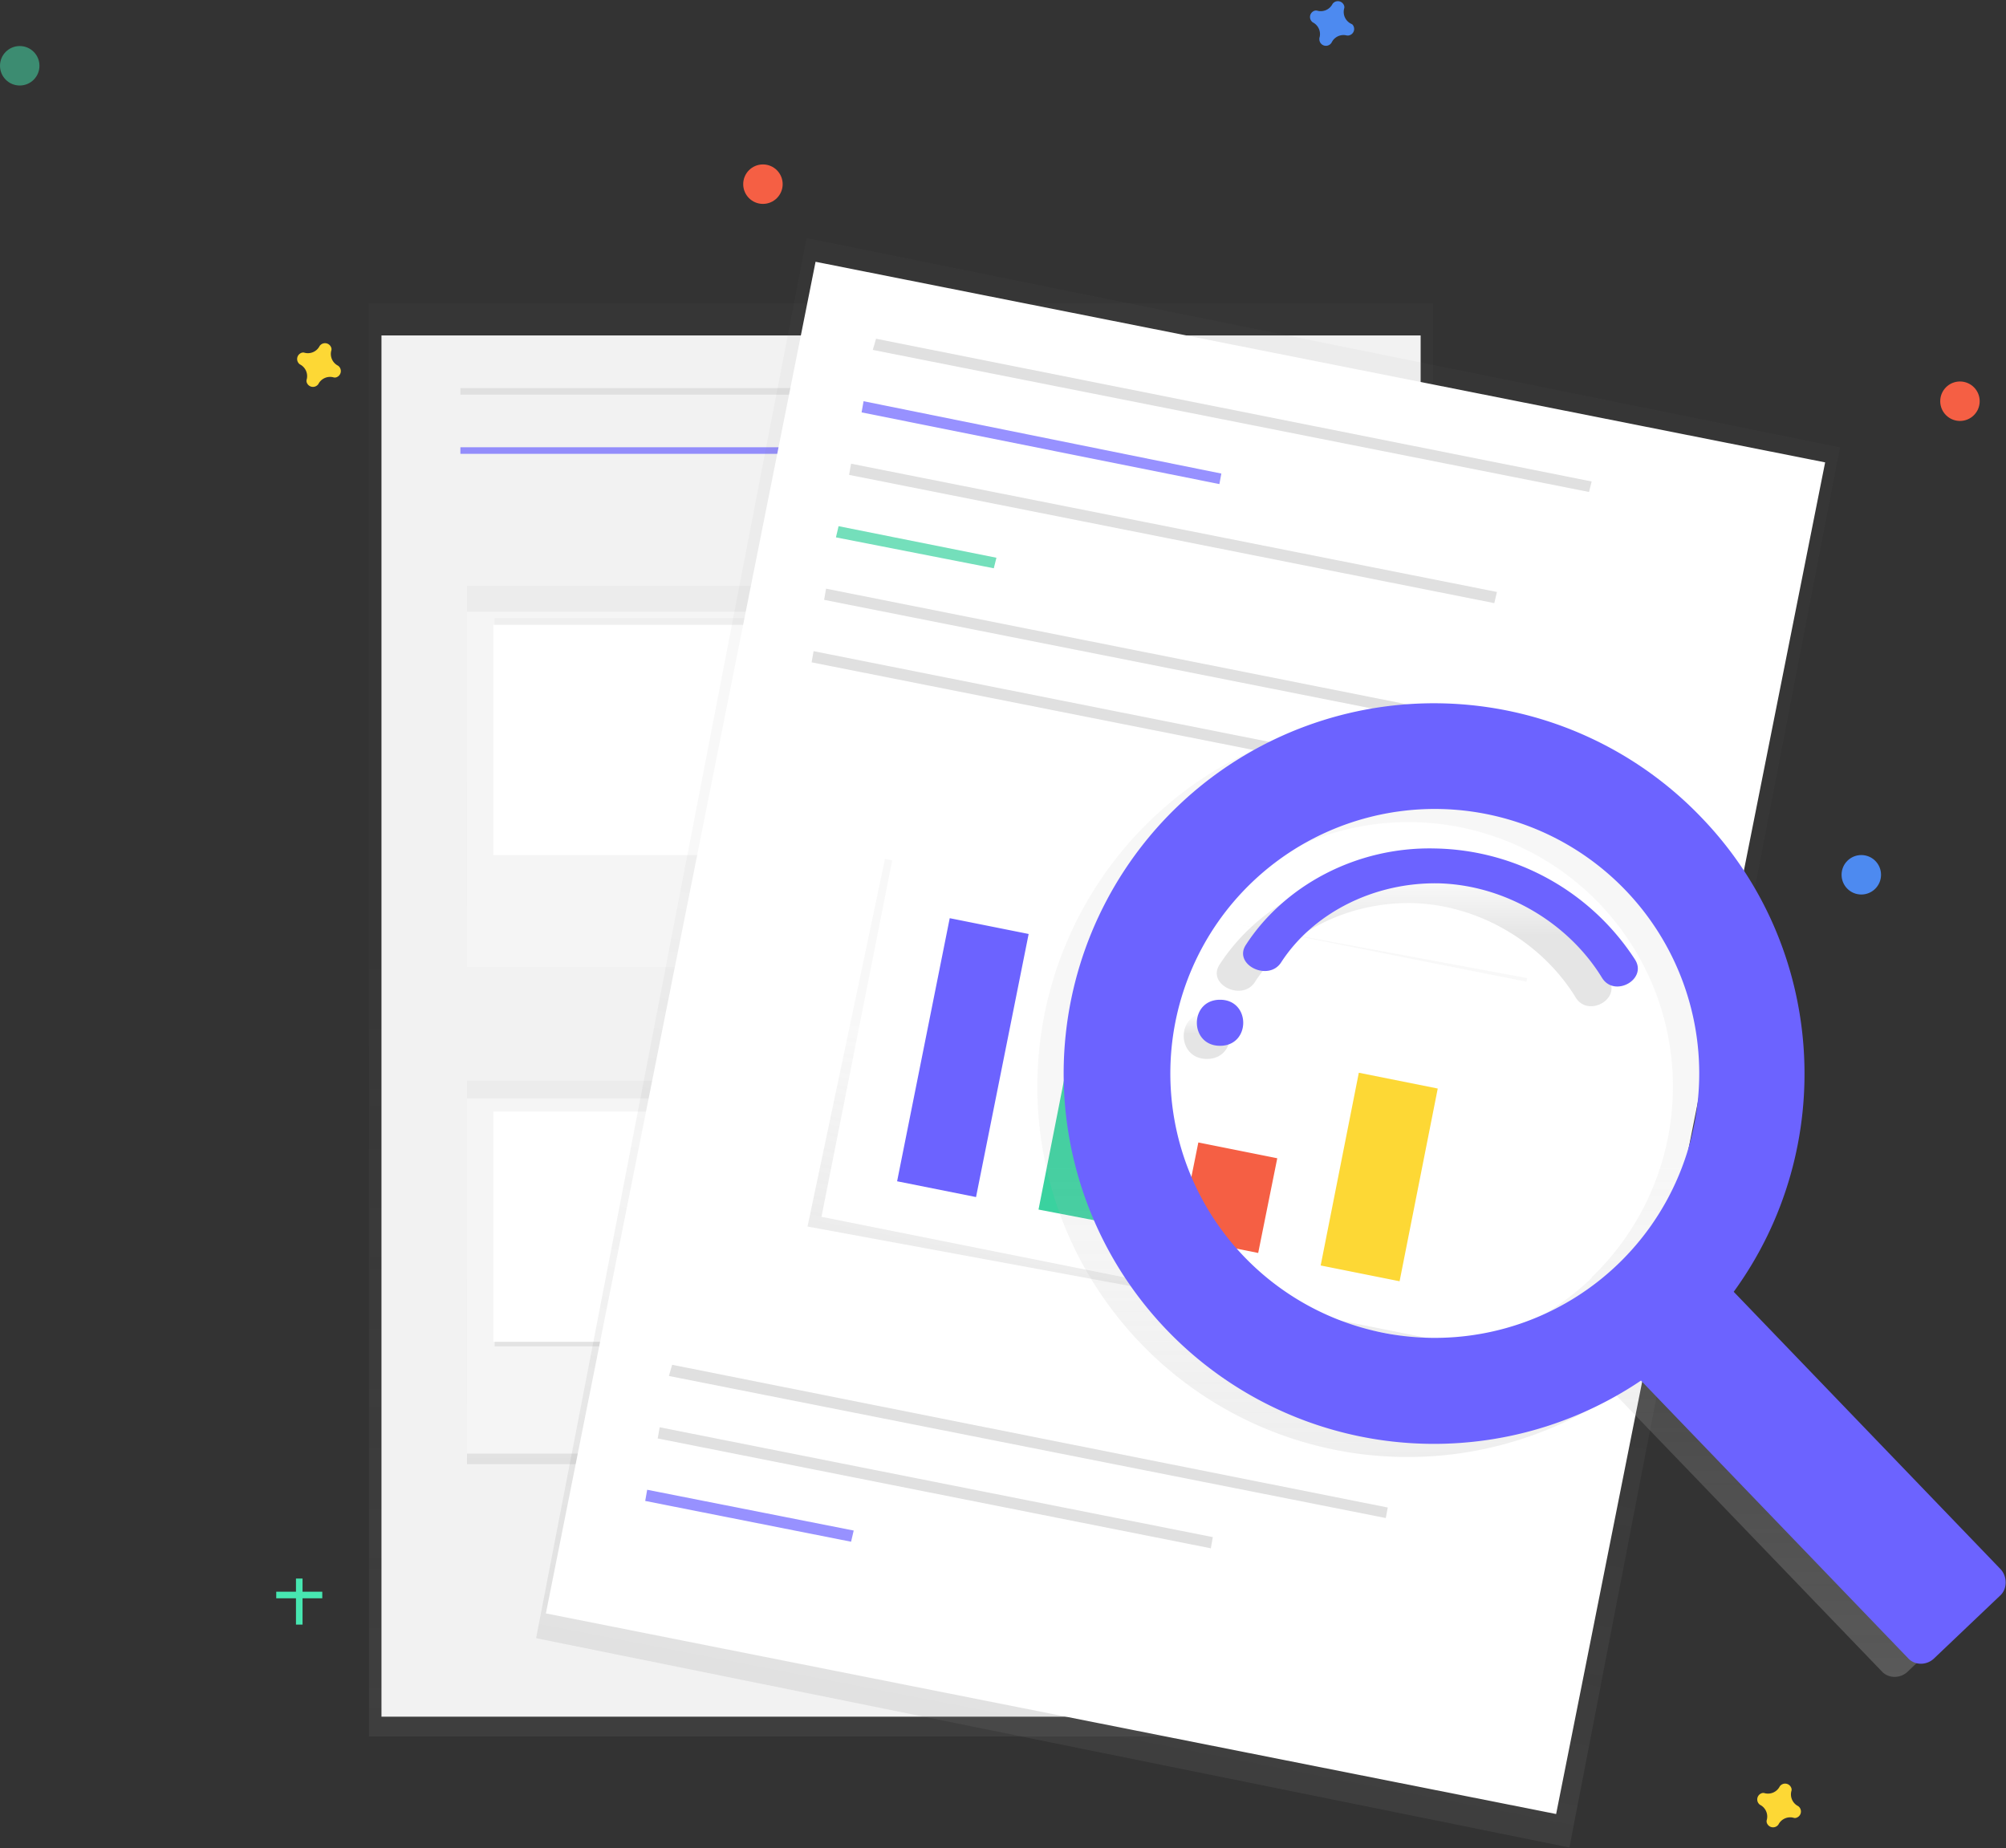<svg width="305" height="281" viewbox="0 0 305 281" xmlns="http://www.w3.org/2000/svg" xmlns:xlink="http://www.w3.org/1999/xlink">
  <rect width="100%" height="100%" fill="#333333" stroke="none"/>
  <defs>
    <linearGradient x1="50%" y1="100%" x2="50%" y2="0%" id="a">
      <stop stop-color="gray" stop-opacity=".3" offset="0%"/>
      <stop stop-color="gray" stop-opacity=".1" offset="54%"/>
      <stop stop-color="gray" stop-opacity=".1" offset="100%"/>
    </linearGradient>
    <path id="b" d="M.2.3h51.6v34.6H.2z"/>
    <path id="d" d="M.2.1h51.6v34.6H.2z"/>
    <linearGradient x1="0%" y1="50%" y2="50%" id="f">
      <stop stop-color="gray" stop-opacity=".3" offset="0%"/>
      <stop stop-color="gray" stop-opacity=".1" offset="54%"/>
      <stop stop-color="gray" stop-opacity=".1" offset="100%"/>
    </linearGradient>
    <linearGradient x1="0%" y1="50%" y2="50%" id="g">
      <stop stop-color="gray" stop-opacity=".3" offset="0%"/>
      <stop stop-color="gray" stop-opacity=".1" offset="54%"/>
      <stop stop-color="gray" stop-opacity=".1" offset="100%"/>
    </linearGradient>
    <linearGradient x1="50%" y1="100%" x2="50%" y2="0%" id="h">
      <stop stop-color="#B3B3B3" stop-opacity=".3" offset="0%"/>
      <stop stop-color="#B3B3B3" stop-opacity=".1" offset="54%"/>
      <stop stop-color="#B3B3B3" stop-opacity=".1" offset="100%"/>
    </linearGradient>
    <linearGradient x1="50%" y1="99.9%" x2="50%" y2="0%" id="i">
      <stop stop-opacity=".1" offset="0%"/>
      <stop stop-opacity=".1" offset="55%"/>
      <stop stop-opacity="0" offset="100%"/>
    </linearGradient>
    <linearGradient x1="50%" y1="100%" x2="50%" y2="0%" id="j">
      <stop stop-opacity=".1" offset="0%"/>
      <stop stop-opacity=".1" offset="55%"/>
      <stop stop-opacity="0" offset="100%"/>
    </linearGradient>
  </defs>
  <g fill="none" fill-rule="evenodd">
    <path d="M.1.1h161.8V218H.1z" opacity=".5" transform="translate(56 46)" fill="url(#a)"/>
    <path fill="#F2F2F2" d="M58 51h158v210H58z"/>
    <path fill="#E0E0E0" d="M70 59h53v1H70z"/>
    <path fill="#6C63FF" opacity=".7" d="M70 68h53v1H70z"/>
    <path fill="#E0E0E0" d="M134 59h53v1h-53zM142 107h53v1h-53zM143 112h53v1h-53zM145 117h53v1h-53zM142 183h53v1h-53zM143 187h53v1h-53zM145 192h53v1h-53z"/>
    <path d="M0 .1h57.9v57.7H0z" opacity=".5" transform="translate(71 89)" fill="url(#a)"/>
    <path fill="#F5F5F5" d="M71 93h57v54H71z"/>
    <path d="M.2 0h51.6v35.8H.2z" opacity=".5" transform="translate(75 94)" fill="url(#a)"/>
    <path fill="#FFF" d="M75 95h52v35H75z"/>
    <g transform="translate(137 117)">
      <mask id="c" fill="#fff">
        <use xlink:href="#b"/>
      </mask>
      <g mask="url(#c)" fill="#6C63FF" opacity=".4">
        <g transform="translate(-70.3 -20.4)">
          <path d="M2 32.4l12.9-20 5.4 8.7L32.1 9l10 12.1 8.8-18 22.6 36L.2 36.4z"/>
          <ellipse cx="12" cy="4" rx="3.8" ry="3.8"/>
        </g>
      </g>
    </g>
    <path d="M0 .3h57.9v58.3H0z" opacity=".5" transform="translate(71 164)" fill="url(#a)"/>
    <path fill="#F5F5F5" d="M71 167h57v54H71z"/>
    <path d="M.2.3h51.6v35.4H.2z" opacity=".5" transform="translate(75 169)" fill="url(#a)"/>
    <path fill="#FFF" d="M75 169h52v35H75z"/>
    <g transform="translate(137 192)">
      <mask id="e" fill="#fff">
        <use xlink:href="#d"/>
      </mask>
      <g mask="url(#e)" fill="#BDBDBD" opacity=".4">
        <g transform="translate(-70.3 -20.4)">
          <path d="M2 32.3l12.9-20 5.4 8.7L32.1 8.9l10 12L51 3.2l22.6 35.8L.2 36.4z"/>
          <ellipse cx="12" cy="3.9" rx="3.8" ry="3.8"/>
        </g>
      </g>
    </g>
    <path transform="rotate(-78.8 162.5 91.8)" d="M-7.5 42.9l216.8-1-.7 160.3-216.8 1z" opacity=".5" fill="url(#f)"/>
    <path fill="#FFF" d="M83 245.3L124 39.8l153.5 30.5-40.9 205.5z"/>
    <path fill="#E0E0E0" d="M133.2 51.5L242 73.2l-.4 1.6-108.9-21.6zM102.2 207.5L211 229.2l-.3 1.6-109-21.6zM100.3 217l84.1 16.7-.3 1.7-84.1-16.7z"/>
    <path fill="#6C63FF" opacity=".7" d="M98.4 226.5l31.4 6.2-.4 1.7-31.3-6.2zM131.3 61L185.7 72l-.3 1.6L131 62.7z"/>
    <path fill="#E0E0E0" d="M129.4 70.5L227.6 90l-.4 1.7-98.1-19.5z"/>
    <path fill="#3AD29F" opacity=".7" d="M127.5 80l24 4.8-.4 1.6-24-4.7z"/>
    <path fill="#E0E0E0" d="M125.6 89.5l109 21.7-.4 1.6-108.9-21.6z"/>
    <path transform="rotate(-78.8 195 28.7)" d="M26.2-11.5l57.1.7 1.2 99.3-57-.7z" opacity=".5" fill="url(#g)"/>
    <path fill="#FFF" d="M135.8 130.1l96.5 19.2-10.9 55-96.5-19.3z"/>
    <path fill="#E0E0E0" d="M123.7 99l109 21.7-.4 1.6-108.9-21.6z"/>
    <path fill="#6C63FF" d="M144.4 139.6l12 2.4-8 40-12-2.4z"/>
    <path fill="#3AD29F" d="M163.2 157l12 2.4-5.3 26.8-12-2.3z"/>
    <path fill="#F55F44" d="M182.2 173.7l12 2.4-2.9 14.4-12-2.4z"/>
    <path fill="#FDD835" d="M206.6 163.1l12 2.4-5.8 29.3-12-2.4z"/>
    <path d="M254.7 126.3a56.3 56.3 0 1 0-9.2 85.6l40.7 42.3c1 1 2.7 1 3.8 0l10.2-9.7c1-1 1-2.8 0-3.9l-40.6-42.2c16-22 14-52.5-4.9-72.1zm-12.7 68a40.2 40.2 0 1 1-55.7-58.1 40.2 40.2 0 0 1 55.7 58z" fill="url(#h)" fill-rule="nonzero"/>
    <path d="M183.5 154c-4.7 0-4.7 7 0 7s4.7-7 0-7z" fill="url(#i)"/>
    <path d="M214.2 132c-12-.3-23 5.7-28.8 14.7-1.9 3 3.5 5.6 5.4 2.6 4.8-7.4 14-12.2 24-12 10.3.3 19.8 6.2 24.8 14.4 1.9 3 6.9.2 5-2.8a37.2 37.2 0 0 0-30.4-16.9z" fill="url(#j)"/>
    <path d="M258.7 124.3a56.3 56.3 0 1 0-9.2 85.6l40.7 42.3c1 1 2.7 1 3.8 0l10.2-9.7c1-1 1-2.8 0-3.9l-40.6-42.2c16-22 14-52.5-4.9-72.1zM246 192.2a40.2 40.2 0 1 1-55.7-58 40.2 40.2 0 0 1 55.7 58z" fill="#6C63FF" fill-rule="nonzero"/>
    <path d="M185.5 152c-4.7 0-4.7 7 0 7s4.7-7 0-7zM218.2 129c-12-.3-23 5.7-28.8 14.7-1.9 3 3.5 5.6 5.4 2.6 4.8-7.4 14-12.2 24-12 10.3.3 19.8 6.2 24.8 14.4 1.9 3 6.9.2 5-2.8a37 37 0 0 0-30.4-16.9z" fill="#6C63FF"/>
    <path fill="#47E6B1" d="M45 240h1v7h-1z"/>
    <path fill="#47E6B1" d="M49 242v1h-7v-1z"/>
    <path d="M205.4 3.6a2 2 0 0 1-1-2.4V1a1 1 0 0 0-1.8-.4 2 2 0 0 1-2.4 1h-.2a1 1 0 0 0-.4 1.8 2 2 0 0 1 1 2.4V6a1 1 0 0 0 1.9.4 2 2 0 0 1 2.3-1h.2a1 1 0 0 0 .6-1.7l-.2-.1z" fill="#4D8AF0"/>
    <path d="M51.4 55.6a2 2 0 0 1-1-2.4V53a1 1 0 0 0-1.8-.4 2 2 0 0 1-2.4 1H46a1 1 0 0 0-.4 1.8 2 2 0 0 1 1 2.4v.2a1 1 0 0 0 1.8.4 2 2 0 0 1 2.4-1h.2a1 1 0 0 0 .4-1.8zM273.4 274.6a2 2 0 0 1-1-2.4v-.2a1 1 0 0 0-1.8-.4 2 2 0 0 1-2.4 1h-.2a1 1 0 0 0-.4 1.8 2 2 0 0 1 1 2.4v.2a1 1 0 0 0 1.8.4 2 2 0 0 1 2.4-1h.2a1 1 0 0 0 .4-1.8z" fill="#FDD835"/>
    <circle fill="#F55F44" cx="116" cy="28" r="3"/>
    <circle fill="#F55F44" cx="298" cy="61" r="3"/>
    <circle fill="#4D8AF0" cx="283" cy="133" r="3"/>
    <circle fill="#47E6B1" opacity=".5" cx="3" cy="10" r="3"/>
  </g>
</svg>
